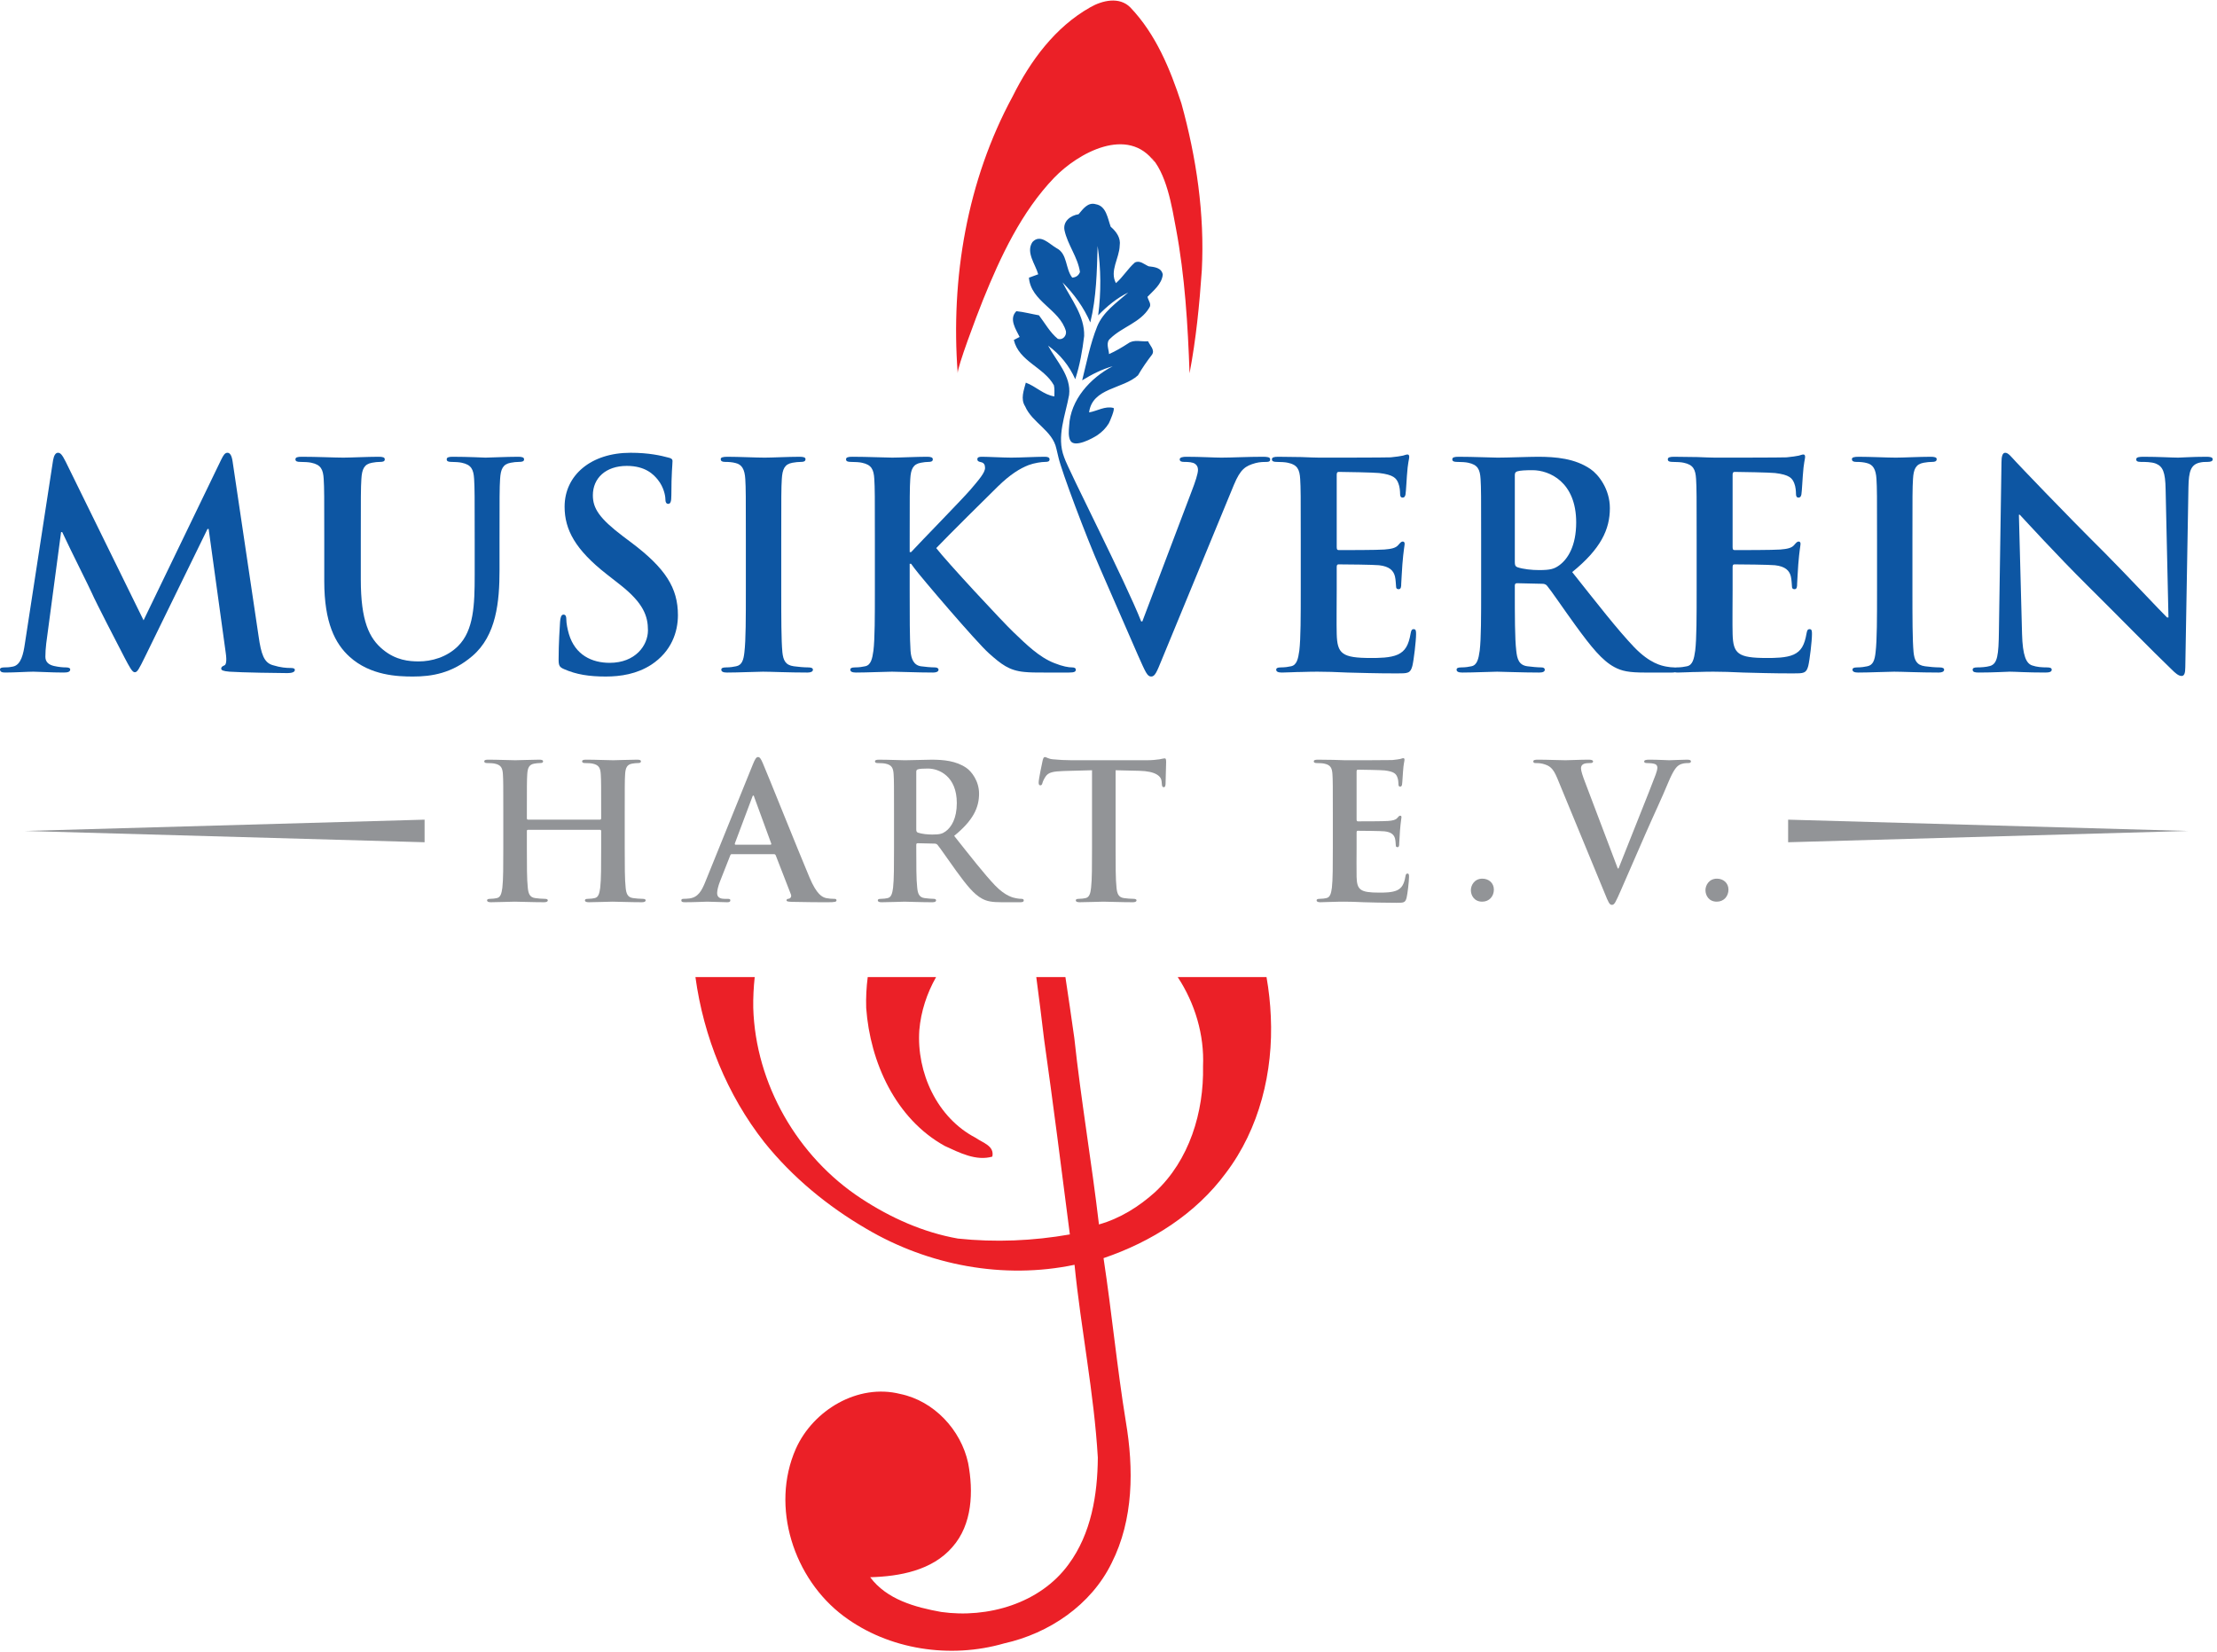 <?xml version="1.0" encoding="UTF-8" standalone="no"?><!DOCTYPE svg PUBLIC "-//W3C//DTD SVG 1.1//EN" "http://www.w3.org/Graphics/SVG/1.1/DTD/svg11.dtd"><svg width="100%" height="100%" viewBox="0 0 2255 1680" version="1.1" xmlns="http://www.w3.org/2000/svg" xmlns:xlink="http://www.w3.org/1999/xlink" xml:space="preserve" xmlns:serif="http://www.serif.com/" style="fill-rule:evenodd;clip-rule:evenodd;stroke-linejoin:round;stroke-miterlimit:2;"><g><path d="M64.45,684.112c4.354,0 6.967,-0.583 6.967,-3.191c-0,-1.459 -2.03,-2.038 -4.355,-2.038c-2.904,0 -6.966,-0.287 -12.191,-1.45c-4.934,-1.158 -8.713,-3.775 -8.713,-9.287c0,-4.646 0.292,-8.421 0.875,-13.65l15.092,-113.225l1.167,-0c10.158,21.775 27.579,56.033 30.191,62.129c3.484,8.129 26.417,52.55 33.388,65.904c4.646,8.709 7.546,14.517 10.162,14.517c2.609,-0 4.063,-2.613 10.738,-16.259l63.291,-129.483l1.163,0l17.421,126.292c1.158,8.125 0.287,11.904 -1.454,12.483c-2.034,0.871 -3.192,1.742 -3.192,3.192c0,1.741 1.742,2.612 8.417,3.196c11.616,0.87 51.679,1.45 58.937,1.45c4.063,-0 7.546,-0.871 7.546,-3.192c-0,-1.746 -2.029,-2.038 -4.642,-2.038c-3.775,0 -9.583,-0.287 -18,-2.899c-8.712,-2.617 -11.616,-11.034 -14.229,-29.325l-26.417,-177.675c-0.87,-6.096 -2.612,-9 -5.224,-9c-2.617,-0 -4.067,2.324 -6.388,6.966l-78.967,163.454l-79.262,-161.42c-3.771,-7.546 -5.513,-9 -7.838,-9c-2.321,-0 -4.062,2.612 -4.933,7.549l-28.742,186.963c-1.454,9.875 -3.775,21.2 -11.904,22.938c-4.354,0.87 -6.387,0.87 -8.708,0.87c-2.904,0 -4.646,0.579 -4.646,2.038c-0,2.608 2.321,3.191 5.225,3.191c9.292,0 23.225,-0.87 28.742,-0.87c5.225,-0 18.291,0.87 30.483,0.87Z" style="fill:#0d56a3;fill-rule:nonzero;"/><path d="M508.083,548.821c0,-44.129 0,-52.259 0.58,-61.546c0.579,-10.167 2.904,-15.1 10.741,-16.55c3.483,-0.583 5.225,-0.871 8.417,-0.871c3.487,0 5.229,-0.583 5.229,-2.612c-0,-2.034 -2.033,-2.617 -6.096,-2.617c-11.325,0 -29.616,0.875 -33.1,0.875c-0.287,0 -18.579,-0.875 -33.383,-0.875c-4.067,0 -6.1,0.583 -6.1,2.617c-0,2.029 1.742,2.612 4.937,2.612c3.192,0 8.129,0.288 10.45,0.871c9.584,2.033 11.904,6.679 12.488,16.55c0.579,9.287 0.579,17.417 0.579,61.546l-0,36.292c-0,29.899 -0.875,56.029 -16.842,72c-11.612,11.612 -27.291,15.674 -40.062,15.674c-9.875,0 -23.229,-1.162 -36.292,-11.904c-14.225,-11.608 -22.646,-29.321 -22.646,-71.416l0,-40.646c0,-44.129 0,-52.259 0.584,-61.546c0.579,-10.167 2.9,-15.1 10.737,-16.55c3.483,-0.583 5.229,-0.871 8.421,-0.871c2.904,0 4.646,-0.583 4.646,-2.612c-0,-2.034 -2.033,-2.617 -6.388,-2.617c-10.45,0 -28.741,0.875 -35.708,0.875c-8.712,0 -27,-0.875 -42.388,-0.875c-4.354,0 -6.387,0.583 -6.387,2.617c0,2.029 1.742,2.612 4.933,2.612c4.067,0 9,0.288 11.325,0.871c9.579,2.033 11.904,6.679 12.484,16.55c0.579,9.287 0.579,17.417 0.579,61.546l-0,42.387c-0,42.096 11.033,63.58 25.842,76.938c21.191,19.158 49.062,20.029 64.45,20.029c18.875,0 39.775,-3.196 60.387,-20.904c24.387,-20.9 27.583,-55.158 27.583,-87.383l0,-31.067Z" style="fill:#0d56a3;fill-rule:nonzero;"/><path d="M641.925,551.725l-8.125,-6.096c-24.1,-18.291 -30.775,-28.454 -30.775,-41.808c-0,-17.421 13.062,-29.904 34.546,-29.904c18.871,-0 27.292,8.708 31.646,14.225c6.095,7.55 7.546,16.55 7.546,19.162c-0,3.483 0.874,5.225 2.904,5.225c2.325,0 3.195,-2.321 3.195,-8.708c0,-22.646 1.163,-31.063 1.163,-34.838c0,-2.033 -1.454,-2.904 -4.067,-3.483c-7.546,-2.033 -19.741,-4.937 -38.612,-4.937c-40.354,-0 -67.067,22.937 -67.067,54.87c0,23.517 11.034,43.838 42.971,68.809l13.354,10.45c24.096,18.871 28.454,32.225 28.454,46.45c0,15.391 -12.775,33.1 -38.904,33.1c-18.004,-0 -35.129,-7.842 -41.516,-29.325c-1.455,-4.934 -2.613,-11.034 -2.613,-14.804c0,-2.325 -0.292,-4.938 -2.904,-4.938c-2.325,0 -3.192,3.192 -3.484,7.55c-0.291,4.646 -1.454,22.063 -1.454,38.033c0,6.384 0.875,7.838 5.517,9.871c12.483,5.513 25.55,7.546 42.387,7.546c15.388,0 31.646,-2.612 46.163,-11.9c20.904,-13.646 27.292,-33.683 27.292,-50.521c-0,-27.579 -12.484,-47.612 -47.617,-74.029Z" style="fill:#0d56a3;fill-rule:nonzero;"/><path d="M737.738,469.854c3.483,0 7.258,0.288 10.45,1.158c6.387,1.455 9.291,6.392 9.87,16.263c0.579,9.287 0.579,17.417 0.579,61.546l0,51.096c0,28.162 0,51.1 -1.449,63.291c-0.871,8.417 -2.613,13.354 -8.421,14.517c-2.613,0.579 -6.096,1.158 -10.45,1.158c-3.484,0 -4.646,0.871 -4.646,2.325c-0,2.034 2.033,2.904 5.808,2.904c11.613,0 29.904,-0.87 36.579,-0.87c7.842,-0 26.129,0.87 45.292,0.87c3.192,0 5.513,-0.87 5.513,-2.904c-0,-1.454 -1.451,-2.325 -4.642,-2.325c-4.354,0 -10.742,-0.579 -14.808,-1.158c-8.709,-1.163 -10.742,-6.387 -11.613,-14.225c-1.158,-12.483 -1.158,-35.421 -1.158,-63.583l-0,-51.096c-0,-44.129 -0,-52.259 0.579,-61.546c0.579,-10.167 2.904,-15.1 10.741,-16.55c3.484,-0.583 5.809,-0.871 8.709,-0.871c2.904,0 4.646,-0.583 4.646,-2.904c-0,-1.742 -2.321,-2.325 -6.096,-2.325c-11.034,0 -28.163,0.875 -35.421,0.875c-8.417,0 -26.708,-0.875 -37.742,-0.875c-4.646,0 -6.966,0.583 -6.966,2.325c-0,2.321 1.741,2.904 4.646,2.904Z" style="fill:#0d56a3;fill-rule:nonzero;"/><path d="M865.479,469.854c4.067,0 9,0.288 11.325,0.871c9.579,2.033 11.904,6.679 12.484,16.55c0.579,9.287 0.579,17.417 0.579,61.546l-0,51.096c-0,26.712 -0,49.65 -1.45,61.841c-1.159,8.417 -2.613,14.804 -8.421,15.967c-2.613,0.579 -6.096,1.158 -10.45,1.158c-3.484,0 -4.646,0.871 -4.646,2.325c0,2.034 2.033,2.904 5.808,2.904c11.613,0 29.905,-0.87 36.579,-0.87c7.259,-0 25.55,0.87 41.809,0.87c3.191,0 5.512,-0.87 5.512,-2.904c0,-1.454 -1.45,-2.325 -3.77,-2.325c-3.776,0 -10.163,-0.579 -14.23,-1.158c-7.254,-1.163 -9.87,-7.55 -10.45,-15.675c-0.87,-12.483 -0.87,-35.421 -0.87,-62.133l-0,-26.417l1.45,0l3.195,4.354c6.096,8.421 63.292,75.483 76.067,86.804c12.483,11.034 20.321,17.421 36,18.871c6.092,0.583 11.321,0.583 20.029,0.583l25.259,0c5.516,0 6.966,-0.87 6.966,-2.904c0,-1.746 -1.741,-2.325 -3.771,-2.325c-3.487,0 -9.291,-0.87 -18.008,-4.35c-15.671,-6.095 -28.733,-19.162 -41.508,-31.354c-11.325,-10.746 -68.225,-72.004 -78.68,-85.65c9.871,-10.45 53.713,-54 62.713,-62.708c12.483,-12.196 22.354,-18.292 31.354,-21.775c5.517,-2.034 12.771,-3.192 16.838,-3.192c2.904,0 4.354,-0.583 4.354,-2.612c-0,-2.034 -2.033,-2.617 -4.934,-2.617c-9.004,0 -24.97,0.875 -33.97,0.875c-7.838,0 -23.805,-0.875 -29.9,-0.875c-3.196,0 -4.646,0.583 -4.646,2.617c-0,1.741 1.158,2.321 3.771,2.9c2.904,0.583 4.066,2.616 4.066,5.808c0,4.937 -6.387,12.192 -14.516,21.775c-8.421,9.871 -50.809,53.129 -60.679,63.871l-1.45,-0l-0,-12.775c-0,-44.129 -0,-52.259 0.583,-61.546c0.579,-10.167 2.9,-15.1 10.737,-16.55c3.488,-0.583 5.23,-0.871 8.134,-0.871c2.32,0 4.062,-0.583 4.062,-2.612c0,-2.034 -2.033,-2.617 -6.096,-2.617c-9.871,0 -28.162,0.875 -35.129,0.875c-6.966,0 -25.258,-0.875 -40.646,-0.875c-4.354,0 -6.387,0.583 -6.387,2.617c-0,2.029 1.742,2.612 4.933,2.612Z" style="fill:#0d56a3;fill-rule:nonzero;"/><path d="M1438.01,639.983c-2.033,0 -2.612,1.159 -3.191,4.355c-2.034,11.904 -5.517,17.999 -13.063,21.483c-7.554,3.483 -19.746,3.483 -27.296,3.483c-29.612,0 -34.254,-4.354 -34.833,-24.387c-0.292,-8.417 -0,-35.13 -0,-45l-0,-22.934c-0,-1.741 0.287,-2.904 1.737,-2.904c6.971,0 35.713,0.292 41.23,0.871c10.737,1.158 14.804,5.517 16.254,11.325c0.871,3.771 0.871,7.546 1.162,10.45c0,1.45 0.58,2.613 2.617,2.613c2.608,-0 2.608,-3.196 2.608,-5.517c0,-2.034 0.871,-13.646 1.163,-19.45c1.162,-14.808 2.325,-19.454 2.325,-21.196c-0,-1.742 -0.871,-2.321 -2.038,-2.321c-1.45,0 -2.608,1.45 -4.641,3.771c-2.613,2.904 -6.967,3.779 -13.938,4.358c-6.679,0.58 -40.062,0.58 -46.45,0.58c-1.742,-0 -2.029,-1.159 -2.029,-3.192l-0,-73.454c-0,-2.03 0.579,-2.904 2.029,-2.904c5.809,-0 36.292,0.583 41.229,1.162c14.513,1.742 17.413,5.225 19.45,10.454c1.45,3.483 1.742,8.417 1.742,10.45c0,2.613 0.579,4.067 2.608,4.067c2.038,-0 2.617,-1.746 2.909,-3.196c0.579,-3.483 1.158,-16.258 1.45,-19.158c0.87,-13.359 2.325,-16.842 2.325,-18.871c-0,-1.454 -0.296,-2.617 -1.746,-2.617c-1.45,0 -3.192,0.871 -4.646,1.163c-2.321,0.579 -6.967,1.158 -12.483,1.741c-5.513,0.292 -63.292,0.292 -72.58,0.292c-4.066,0 -10.741,-0.292 -18.291,-0.579c-7.254,-0 -15.679,-0.296 -23.517,-0.296c-4.354,0 -6.383,0.583 -6.383,2.617c-0,2.029 1.737,2.612 4.933,2.612c4.063,0 9,0.288 11.325,0.871c9.579,2.033 11.904,6.679 12.483,16.55c0.58,9.287 0.58,17.417 0.58,61.546l-0,51.096c-0,26.712 -0,49.65 -1.455,61.841c-1.158,8.417 -2.612,14.805 -8.416,15.967c-2.613,0.579 -6.096,1.158 -10.454,1.158c-3.48,0 -4.642,0.871 -4.642,2.325c-0,2.034 2.029,2.904 5.808,2.904c5.805,0 13.354,-0.583 20.03,-0.583c6.966,-0.287 13.354,-0.287 16.545,-0.287c8.713,-0 17.709,0.287 30.196,0.87c12.484,0.288 28.45,0.867 50.225,0.867c11.033,0 13.646,0 15.679,-7.546c1.45,-5.808 3.775,-25.545 3.775,-32.225c0,-2.904 0,-5.225 -2.325,-5.225Z" style="fill:#0d56a3;fill-rule:nonzero;"/><path d="M1586.08,574.95c-5.229,3.775 -9.004,4.938 -20.616,4.938c-7.259,-0 -15.967,-0.875 -22.063,-2.905c-2.037,-0.875 -2.616,-2.033 -2.616,-5.225l-0,-88.258c-0,-2.325 0.579,-3.487 2.616,-4.067c2.9,-0.87 8.125,-1.158 15.384,-1.158c17.129,0 44.42,11.9 44.42,53.125c0,23.808 -8.421,37.162 -17.125,43.55Zm253.163,102.483c1.454,-5.808 3.779,-25.545 3.779,-32.225c-0,-2.904 -0,-5.225 -2.325,-5.225c-2.033,0 -2.613,1.159 -3.192,4.355c-2.037,11.904 -5.516,17.999 -13.066,21.483c-7.55,3.483 -19.746,3.483 -27.292,3.483c-29.612,0 -34.254,-4.354 -34.838,-24.387c-0.287,-8.417 0,-35.13 0,-45l0,-22.934c0,-1.741 0.292,-2.904 1.742,-2.904c6.967,0 35.713,0.292 41.229,0.871c10.738,1.158 14.805,5.517 16.255,11.325c0.87,3.771 0.87,7.546 1.158,10.45c-0,1.45 0.583,2.613 2.617,2.613c2.612,-0 2.612,-3.196 2.612,-5.517c-0,-2.034 0.871,-13.646 1.158,-19.45c1.167,-14.808 2.325,-19.454 2.325,-21.196c0,-1.742 -0.866,-2.321 -2.033,-2.321c-1.45,0 -2.612,1.45 -4.642,3.771c-2.616,2.904 -6.966,3.779 -13.937,4.358c-6.679,0.58 -40.063,0.58 -46.45,0.58c-1.742,-0 -2.034,-1.159 -2.034,-3.192l0,-73.454c0,-2.03 0.584,-2.904 2.034,-2.904c5.804,-0 36.292,0.583 41.225,1.162c14.517,1.742 17.416,5.225 19.454,10.454c1.45,3.483 1.738,8.417 1.738,10.45c-0,2.613 0.583,4.067 2.612,4.067c2.033,-0 2.617,-1.746 2.904,-3.196c0.583,-3.483 1.163,-16.258 1.45,-19.158c0.871,-13.359 2.321,-16.842 2.321,-18.871c0,-1.454 -0.287,-2.617 -1.738,-2.617c-1.45,0 -3.191,0.871 -4.645,1.163c-2.321,0.579 -6.971,1.158 -12.488,1.741c-5.508,0.292 -63.287,0.292 -72.575,0.292c-4.066,0 -10.741,-0.292 -18.291,-0.579c-7.259,-0 -15.68,-0.296 -23.517,-0.296c-4.354,0 -6.388,0.583 -6.388,2.617c0,2.029 1.742,2.612 4.938,2.612c4.062,0 8.996,0.288 11.325,0.871c9.575,2.033 11.896,6.679 12.483,16.55c0.579,9.287 0.579,17.417 0.579,61.546l0,51.096c0,26.712 0,49.65 -1.454,61.841c-1.162,8.417 -2.612,14.805 -8.421,15.967c-2.608,0.579 -6.096,1.158 -10.45,1.158c-0.612,0 -1.071,0.059 -1.545,0.113c-0.338,-0.054 -0.667,-0.113 -1.075,-0.113c-2.321,0 -4.934,-0.287 -8.13,-0.87c-4.354,-0.871 -16.258,-2.901 -32.512,-19.742c-17.133,-18 -37.163,-43.838 -63,-76.354c29.321,-23.805 38.321,-43.546 38.321,-65.034c-0,-19.45 -11.613,-34.258 -19.742,-39.775c-15.679,-10.737 -35.129,-12.483 -53.421,-12.483c-8.996,0 -31.062,0.875 -40.937,0.875c-6.096,0 -24.388,-0.875 -39.771,-0.875c-4.359,0 -6.388,0.583 -6.388,2.617c0,2.029 1.742,2.612 4.938,2.612c4.062,0 8.996,0.288 11.321,0.871c9.579,2.033 11.9,6.679 12.487,16.55c0.579,9.287 0.579,17.417 0.579,61.546l0,51.096c0,26.712 0,49.65 -1.454,61.841c-1.162,8.417 -2.612,14.805 -8.421,15.967c-2.608,0.579 -6.096,1.158 -10.45,1.158c-3.483,0 -4.641,0.871 -4.641,2.325c-0,2.034 2.029,2.904 5.804,2.904c11.608,0 29.9,-0.87 35.416,-0.87c4.359,-0 25.838,0.87 42.68,0.87c3.775,0 5.804,-0.87 5.804,-2.904c-0,-1.454 -1.159,-2.325 -3.479,-2.325c-3.488,0 -9.875,-0.579 -14.229,-1.158c-8.709,-1.162 -10.451,-7.55 -11.326,-15.967c-1.449,-12.191 -1.449,-35.129 -1.449,-62.129l-0,-4.067c-0,-1.741 0.87,-2.32 2.324,-2.32l25.259,0.579c2.029,-0 3.771,0.292 5.225,2.033c3.775,4.354 17.129,24.096 28.742,40.063c16.258,22.354 27.291,36 39.774,42.679c7.551,4.062 14.805,5.516 31.067,5.516l27.579,0c1.167,0 2.1,-0.108 2.921,-0.283c0.817,0.171 1.746,0.283 2.892,0.283c5.808,0 13.354,-0.583 20.033,-0.583c6.967,-0.287 13.354,-0.287 16.55,-0.287c8.708,-0 17.704,0.287 30.188,0.87c12.483,0.288 28.454,0.867 50.225,0.867c11.033,0 13.65,0 15.679,-7.546Z" style="fill:#0d56a3;fill-rule:nonzero;"/><path d="M1888.31,469.854c3.487,0 7.258,0.288 10.454,1.158c6.387,1.455 9.287,6.392 9.87,16.263c0.58,9.287 0.58,17.417 0.58,61.546l-0,51.096c-0,28.162 -0,51.1 -1.454,63.291c-0.871,8.417 -2.609,13.354 -8.417,14.517c-2.613,0.579 -6.096,1.158 -10.454,1.158c-3.48,0 -4.642,0.871 -4.642,2.325c0,2.034 2.033,2.904 5.808,2.904c11.609,0 29.9,-0.87 36.58,-0.87c7.837,-0 26.129,0.87 45.291,0.87c3.188,0 5.517,-0.87 5.517,-2.904c-0,-1.454 -1.459,-2.325 -4.65,-2.325c-4.354,0 -10.742,-0.579 -14.804,-1.158c-8.713,-1.163 -10.742,-6.387 -11.613,-14.225c-1.162,-12.483 -1.162,-35.421 -1.162,-63.583l-0,-51.096c-0,-44.129 -0,-52.259 0.583,-61.546c0.579,-10.167 2.9,-15.1 10.738,-16.55c3.487,-0.583 5.808,-0.871 8.712,-0.871c2.9,0 4.642,-0.583 4.642,-2.904c-0,-1.742 -2.321,-2.325 -6.092,-2.325c-11.033,0 -28.162,0.875 -35.421,0.875c-8.421,0 -26.712,-0.875 -37.742,-0.875c-4.645,0 -6.966,0.583 -6.966,2.325c-0,2.321 1.741,2.904 4.642,2.904Z" style="fill:#0d56a3;fill-rule:nonzero;"/><path d="M2243.96,464.625c-14.23,0 -25.263,0.875 -28.45,0.875c-6.101,0 -20.034,-0.875 -35.134,-0.875c-4.35,0 -7.55,0.296 -7.55,2.617c0,1.741 1.163,2.612 4.646,2.612c4.067,0 11.037,0 15.387,1.742c6.971,2.904 9.584,8.417 9.875,26.129l2.901,130.354l-1.45,0c-4.938,-4.646 -44.13,-46.454 -63.871,-66.192c-42.388,-42.1 -86.517,-88.549 -90,-92.324c-4.938,-5.225 -7.55,-9 -10.738,-9c-2.908,-0 -3.779,4.062 -3.779,9.87l-2.608,171c-0.296,25.259 -1.459,33.679 -9.005,36c-4.066,1.163 -9.287,1.45 -13.062,1.45c-2.908,0 -4.646,0.579 -4.646,2.325c0,2.613 2.613,2.904 6.384,2.904c15.099,0 28.745,-0.87 31.358,-0.87c5.517,-0 17.129,0.87 36,0.87c4.067,0 6.675,-0.583 6.675,-2.904c-0,-1.746 -1.738,-2.325 -4.934,-2.325c-4.645,0 -10.158,-0.287 -15.095,-2.029c-5.809,-2.033 -9.584,-9.583 -10.163,-32.225l-3.192,-121.067l0.871,0c5.225,5.517 37.45,40.938 69.096,72.292c30.188,29.9 67.354,67.934 85.646,85.354c3.192,3.192 6.675,6.388 9.871,6.388c2.612,-0 3.771,-2.617 3.771,-9l3.196,-183.196c0.291,-16.258 2.612,-22.354 10.741,-24.675c3.484,-0.871 5.804,-0.871 8.713,-0.871c3.479,0 5.225,-0.871 5.225,-2.612c-0,-2.321 -2.905,-2.617 -6.679,-2.617Z" style="fill:#0d56a3;fill-rule:nonzero;"/><path d="M431.867,856.742l-0,-22.975l-406.755,11.487l406.755,11.488Z" style="fill:#929497;fill-rule:nonzero;"/><path d="M1818.78,856.742l406.754,-11.488l-406.754,-11.487l0,22.975Z" style="fill:#929497;fill-rule:nonzero;"/><path d="M653.662,914.3c-2.879,0 -7.099,-0.383 -9.783,-0.767c-5.754,-0.766 -6.904,-4.983 -7.479,-10.354c-0.958,-8.246 -0.958,-23.4 -0.958,-41.046l-0,-33.758c-0,-29.154 -0,-34.525 0.383,-40.663c0.383,-6.712 1.917,-9.97 7.096,-10.929c2.3,-0.383 4.025,-0.575 5.562,-0.575c2.3,0 3.45,-0.387 3.45,-1.729c0,-1.342 -1.341,-1.725 -4.025,-1.725c-7.483,0 -19.566,0.575 -24.166,0.575c-5.179,0 -17.263,-0.575 -27.621,-0.575c-2.688,0 -4.029,0.383 -4.029,1.725c-0,1.342 1.154,1.729 3.262,1.729c2.684,0 5.946,0.192 7.479,0.575c6.33,1.342 7.867,4.409 8.25,10.929c0.384,6.138 0.384,11.509 0.384,40.663l-0,4.029c-0,0.959 -0.575,1.342 -1.154,1.342l-73.267,-0c-0.575,-0 -1.15,-0.383 -1.15,-1.342l-0,-4.029c-0,-29.154 -0,-34.525 0.383,-40.663c0.379,-6.712 1.917,-9.97 7.096,-10.929c2.304,-0.383 4.029,-0.575 5.562,-0.575c2.305,0 3.455,-0.387 3.455,-1.729c-0,-1.342 -1.346,-1.725 -4.03,-1.725c-7.479,0 -19.562,0.575 -24.166,0.575c-5.179,0 -17.263,-0.575 -27.621,-0.575c-2.683,0 -4.025,0.383 -4.025,1.725c-0,1.342 1.15,1.729 3.258,1.729c2.688,0 5.946,0.192 7.48,0.575c6.329,1.342 7.866,4.409 8.249,10.929c0.384,6.138 0.384,11.509 0.384,40.663l-0,33.758c-0,17.646 -0,32.8 -0.959,40.854c-0.766,5.563 -1.729,9.78 -5.562,10.546c-1.729,0.384 -4.029,0.767 -6.904,0.767c-2.304,0 -3.071,0.575 -3.071,1.537c0,1.342 1.342,1.917 3.837,1.917c7.671,0 19.755,-0.575 24.167,-0.575c5.371,0 17.454,0.575 29.921,0.575c2.3,0 3.838,-0.575 3.838,-1.917c-0,-0.962 -0.963,-1.537 -3.071,-1.537c-2.875,0 -7.096,-0.383 -9.784,-0.767c-5.754,-0.766 -6.904,-4.983 -7.479,-10.354c-0.958,-8.246 -0.958,-23.4 -0.958,-41.046l-0,-16.879c-0,-0.958 0.575,-1.15 1.15,-1.15l73.267,0c0.579,0 1.154,0.384 1.154,1.15l-0,16.879c-0,17.646 -0,32.8 -0.959,40.854c-0.77,5.563 -1.729,9.78 -5.562,10.546c-1.729,0.384 -4.029,0.767 -6.908,0.767c-2.3,0 -3.067,0.575 -3.067,1.537c-0,1.342 1.342,1.917 4.029,1.917c7.479,0 19.563,-0.575 23.975,-0.575c5.367,0 17.45,0.575 29.917,0.575c2.304,0 3.837,-0.575 3.837,-1.917c0,-0.962 -0.958,-1.537 -3.067,-1.537Z" style="fill:#929497;fill-rule:nonzero;"/><path d="M765.104,810.921c0.192,-0.767 0.575,-1.725 1.15,-1.725c0.575,-0 0.767,0.958 0.958,1.725l17.263,47.183c0.192,0.575 0,1.15 -0.958,1.15l-35.292,0c-0.767,0 -0.958,-0.575 -0.767,-1.341l17.646,-46.992Zm-25.508,106.833c2.108,0 3.258,-0.383 3.258,-1.917c0,-1.154 -0.575,-1.537 -2.875,-1.537l-2.879,0c-5.946,0 -7.671,-2.492 -7.671,-5.942c0,-2.304 0.958,-6.908 2.875,-11.7l10.358,-26.279c0.384,-1.15 0.767,-1.533 1.725,-1.533l42.771,-0c0.959,-0 1.538,0.383 1.921,1.342l15.342,39.512c0.962,2.3 -0.384,4.025 -1.725,4.408c-1.917,0.192 -2.683,0.575 -2.683,1.729c-0,1.342 2.299,1.342 5.754,1.534c15.341,0.383 29.341,0.383 36.25,0.383c7.096,0 8.821,-0.383 8.821,-1.917c-0,-1.345 -0.959,-1.537 -2.492,-1.537c-2.304,0 -5.179,-0.192 -8.058,-0.767c-4.025,-0.958 -9.588,-3.641 -16.875,-20.904c-12.275,-29.154 -42.967,-105.875 -47.571,-116.421c-1.917,-4.416 -3.067,-6.141 -4.792,-6.141c-1.921,-0 -3.071,2.112 -5.371,7.675l-48.142,118.916c-3.837,9.588 -7.483,16.109 -16.304,17.259c-1.533,0.191 -4.22,0.383 -5.945,0.383c-1.534,0 -2.3,0.383 -2.3,1.537c-0,1.534 1.15,1.917 3.641,1.917c9.975,0 20.525,-0.575 22.634,-0.575c5.945,0 14.195,0.575 20.333,0.575Z" style="fill:#929497;fill-rule:nonzero;"/><path d="M961.896,845.638c-3.45,2.491 -5.946,3.258 -13.617,3.258c-4.796,-0 -10.55,-0.575 -14.575,-1.917c-1.342,-0.575 -1.729,-1.341 -1.729,-3.45l-0,-58.308c-0,-1.538 0.387,-2.304 1.729,-2.688c1.917,-0.575 5.371,-0.766 10.163,-0.766c11.316,-0 29.345,7.866 29.345,35.1c0,15.729 -5.562,24.55 -11.316,28.771Zm75.762,72.116c2.3,0 3.646,-0.383 3.646,-1.917c0,-0.962 -0.771,-1.537 -2.304,-1.537c-1.533,0 -3.258,-0.192 -5.371,-0.575c-2.875,-0.575 -10.737,-1.917 -21.479,-13.042c-11.317,-11.891 -24.55,-28.958 -41.621,-50.441c19.371,-15.729 25.317,-28.771 25.317,-42.963c-0,-12.85 -7.671,-22.633 -13.042,-26.279c-10.358,-7.096 -23.208,-8.246 -35.292,-8.246c-5.945,0 -20.52,0.575 -27.041,0.575c-4.029,0 -16.113,-0.575 -26.279,-0.575c-2.875,0 -4.221,0.383 -4.221,1.725c-0,1.342 1.15,1.729 3.262,1.729c2.684,0 5.946,0.192 7.48,0.575c6.329,1.342 7.866,4.409 8.245,10.929c0.384,6.138 0.384,11.509 0.384,40.663l-0,33.758c-0,17.646 -0,32.8 -0.954,40.854c-0.771,5.563 -1.73,9.78 -5.567,10.546c-1.725,0.384 -4.025,0.767 -6.904,0.767c-2.3,0 -3.067,0.575 -3.067,1.537c-0,1.342 1.342,1.917 3.833,1.917c7.675,0 19.759,-0.575 23.404,-0.575c2.876,0 17.067,0.575 28.192,0.575c2.496,0 3.838,-0.575 3.838,-1.917c-0,-0.962 -0.767,-1.537 -2.304,-1.537c-2.301,0 -6.521,-0.383 -9.396,-0.767c-5.754,-0.766 -6.905,-4.983 -7.48,-10.546c-0.962,-8.054 -0.962,-23.208 -0.962,-41.045l-0,-2.688c-0,-1.15 0.579,-1.533 1.537,-1.533l16.684,0.383c1.346,0 2.496,0.192 3.454,1.342c2.492,2.879 11.317,15.921 18.987,26.471c10.742,14.766 18.03,23.783 26.28,28.191c4.987,2.688 9.779,3.646 20.52,3.646l18.221,0Z" style="fill:#929497;fill-rule:nonzero;"/><path d="M1158.88,784.067c17.071,0.387 22.25,5.758 22.634,10.741l0.191,2.113c0.192,2.875 0.575,3.837 2.109,3.837c1.15,0 1.533,-1.154 1.725,-3.07c-0,-4.988 0.579,-18.221 0.579,-22.251c-0,-2.875 -0.192,-4.029 -1.538,-4.029c-0.766,0 -2.3,0.384 -5.179,0.963c-2.875,0.383 -7.096,0.958 -13.233,0.958l-75.954,0c-6.33,0 -13.617,-0.383 -19.179,-0.958c-4.796,-0.384 -6.713,-2.304 -8.246,-2.304c-1.15,-0 -1.725,1.15 -2.305,3.645c-0.383,1.534 -4.025,18.988 -4.025,22.055c0,2.112 0.384,3.07 1.725,3.07c1.15,0 1.725,-0.766 2.109,-2.299c0.383,-1.538 1.346,-3.838 3.262,-6.713c2.875,-4.221 7.48,-5.179 18.604,-5.562l28.58,-0.771l-0,78.641c-0,17.646 -0,32.8 -0.959,40.854c-0.575,5.563 -1.725,9.78 -5.562,10.546c-1.725,0.384 -4.029,0.767 -6.908,0.767c-2.3,0 -3.067,0.575 -3.067,1.537c-0,1.342 1.342,1.917 3.837,1.917c7.671,0 19.755,-0.575 24.167,-0.575c5.371,0 17.454,0.575 30.112,0.575c2.109,0 3.642,-0.575 3.642,-1.917c0,-0.962 -0.958,-1.537 -3.067,-1.537c-2.879,0 -7.095,-0.383 -9.783,-0.767c-5.754,-0.766 -6.904,-4.983 -7.479,-10.354c-0.958,-8.246 -0.958,-23.4 -0.958,-41.046l-0,-78.641l24.166,0.575Z" style="fill:#929497;fill-rule:nonzero;"/><path d="M1431.63,888.6c-1.341,0 -1.725,0.767 -2.108,2.879c-1.346,7.863 -3.646,11.892 -8.629,14.192c-4.992,2.304 -13.046,2.304 -18.034,2.304c-19.562,0 -22.629,-2.879 -23.012,-16.113c-0.192,-5.562 -0,-23.208 -0,-29.729l-0,-15.154c-0,-1.15 0.192,-1.916 1.15,-1.916c4.604,-0 23.592,0.191 27.237,0.575c7.092,0.766 9.779,3.641 10.738,7.479c0.575,2.496 0.575,4.987 0.766,6.904c0,0.958 0.384,1.725 1.73,1.725c1.725,-0 1.725,-2.108 1.725,-3.642c-0,-1.341 0.575,-9.016 0.766,-12.85c0.767,-9.783 1.534,-12.85 1.534,-14c-0,-1.15 -0.575,-1.533 -1.342,-1.533c-0.958,-0 -1.725,0.958 -3.067,2.492c-1.729,1.916 -4.604,2.491 -9.208,2.875c-4.413,0.383 -26.467,0.383 -30.688,0.383c-1.149,-0 -1.341,-0.767 -1.341,-2.108l-0,-48.526c-0,-1.345 0.383,-1.92 1.341,-1.92c3.838,-0 23.976,0.383 27.238,0.766c9.587,1.154 11.504,3.454 12.85,6.909c0.958,2.3 1.15,5.558 1.15,6.904c-0,1.725 0.383,2.683 1.725,2.683c1.342,0 1.725,-1.15 1.917,-2.108c0.383,-2.304 0.766,-10.742 0.958,-12.659c0.575,-8.82 1.538,-11.125 1.538,-12.466c-0,-0.959 -0.196,-1.729 -1.155,-1.729c-0.958,-0 -2.108,0.575 -3.066,0.77c-1.534,0.384 -4.605,0.767 -8.25,1.15c-3.642,0.192 -41.809,0.192 -47.946,0.192c-2.688,0 -7.1,-0.192 -12.084,-0.383c-4.795,-0 -10.358,-0.192 -15.537,-0.192c-2.879,0 -4.221,0.383 -4.221,1.725c0,1.342 1.15,1.729 3.263,1.729c2.683,0 5.946,0.192 7.479,0.575c6.329,1.342 7.866,4.409 8.25,10.929c0.383,6.138 0.383,11.509 0.383,40.663l0,33.758c0,17.646 0,32.8 -0.962,40.854c-0.767,5.563 -1.725,9.78 -5.563,10.546c-1.725,0.384 -4.025,0.767 -6.904,0.767c-2.3,0 -3.067,0.575 -3.067,1.537c0,1.342 1.342,1.917 3.838,1.917c3.833,0 8.821,-0.383 13.233,-0.383c4.6,-0.192 8.821,-0.192 10.929,-0.192c5.759,0 11.7,0.192 19.95,0.575c8.246,0.192 18.796,0.575 33.179,0.575c7.288,0 9.017,0 10.359,-4.987c0.958,-3.834 2.496,-16.875 2.496,-21.288c-0,-1.921 -0,-3.454 -1.538,-3.454Z" style="fill:#929497;fill-rule:nonzero;"/><path d="M1507.78,893.779c-8.246,0 -11.7,6.904 -11.7,11.7c0,5.371 3.454,11.7 11.509,11.7c7.287,0 11.891,-5.562 11.891,-12.275c0,-6.712 -5.179,-11.125 -11.7,-11.125Z" style="fill:#929497;fill-rule:nonzero;"/><path d="M1715.89,772.754c-5.754,0 -14.766,0.575 -18.029,0.575c-2.491,0 -10.55,-0.575 -20.141,-0.575c-3.642,0 -5.367,0.383 -5.367,1.917c0,1.341 1.533,1.537 3.258,1.537c2.492,0 5.371,0.192 7.675,0.959c1.725,0.575 2.492,2.108 2.492,3.641c-0,1.725 -0.767,4.604 -1.725,7.096c-4.604,12.658 -29.537,74.421 -37.783,95.521l-0.771,0l-32.992,-87.083c-2.683,-6.9 -4.408,-12.275 -4.408,-14.767c-0,-1.725 0.575,-3.067 1.917,-4.025c1.533,-1.15 4.412,-1.342 7.483,-1.342c1.725,0 2.875,-0.387 2.875,-1.729c-0,-1.342 -2.109,-1.725 -4.413,-1.725c-9.587,0 -18.795,0.575 -23.591,0.575c-6.713,0 -17.646,-0.575 -27.809,-0.575c-2.879,0 -4.987,0.192 -4.987,1.725c-0,1.15 0.575,1.729 2.3,1.729c1.533,0 4.604,0 7.483,0.767c6.9,1.917 10.163,4.025 14.575,14.575l48.334,117.192c3.645,9.012 4.795,11.7 7.287,11.7c2.687,-0 3.837,-3.071 8.825,-14.196c4.217,-9.588 13.233,-30.496 25.508,-58.5c10.359,-23.592 15.534,-33.946 23.017,-51.979c5.179,-12.275 8.054,-15.534 10.55,-17.259c3.45,-2.3 7.479,-2.3 9.396,-2.3c1.916,0 3.071,-0.387 3.071,-1.729c-0,-1.342 -1.538,-1.725 -4.03,-1.725Z" style="fill:#929497;fill-rule:nonzero;"/><path d="M1746.39,893.779c-8.246,0 -11.7,6.904 -11.7,11.7c-0,5.371 3.454,11.7 11.508,11.7c7.292,0 11.892,-5.562 11.892,-12.275c-0,-6.712 -5.179,-11.125 -11.7,-11.125Z" style="fill:#929497;fill-rule:nonzero;"/><path d="M1288.23,993.858l-90.337,0c17.566,26.725 27.162,58.763 25.766,90.792c0.959,46.529 -13.954,95.708 -48.77,127.963c-16.421,14.82 -35.684,26.854 -57.096,32.891c-7.408,-63.362 -18.254,-126.266 -25.071,-189.675c-2.792,-20.683 -6.05,-41.312 -9.054,-61.971l-29.625,0c2.837,21.054 5.4,42.146 7.937,63.25c9.334,66.109 17.746,132.309 26.213,198.555c-37.513,6.587 -76.033,8.233 -113.867,4.208c-35.275,-6.221 -68.671,-21.225 -98.5,-40.854c-64.508,-42.225 -107.375,-116.48 -109.662,-193.796c-0.171,-10.504 0.375,-20.971 1.491,-31.363l-60.3,0c8.317,60.896 32.084,119.663 70.154,168.155c28.596,35.595 64.417,65.058 103.809,87.979c63.133,37.237 139.579,51.65 211.633,36.55c6.542,65.562 19.859,130.296 23.7,196.129c-0.275,37.787 -6.725,77.408 -29.741,108.562c-28.909,39.805 -82.346,55.175 -129.605,48.45c-26.487,-4.758 -55.308,-12.629 -72.191,-35.32c29.829,-0.821 63.041,-6.863 83.537,-30.605c20.496,-23.058 21.55,-56.683 16.104,-85.504c-7.32,-33.858 -34.816,-63.275 -69.083,-70.316c-43.004,-10.846 -88.571,16.375 -106.183,55.766c-26.075,59.063 -2.105,132.354 48.725,170.279c45.929,34.313 108.471,43.509 163.141,27.68c45.746,-10.159 88.479,-39.025 109.342,-81.755c22.371,-44.333 22.554,-95.8 14.454,-143.746c-9.012,-55.266 -14.271,-111.033 -22.692,-166.391c48.496,-16.421 93.742,-44.925 124.396,-86.558c34.263,-45.109 48.355,-103.163 45.746,-159.205c-0.558,-13.362 -2.025,-26.82 -4.371,-40.15Z" style="fill:#eb2027;fill-rule:nonzero;"/><path d="M952.142,993.858l-69.542,0c-1.342,10.417 -1.904,20.946 -1.554,31.5c3.979,55.134 29.921,112.73 80.012,140.363c14.825,6.771 31.617,15.554 48.267,10.796c2.425,-10.98 -9.971,-14.138 -16.925,-19.125c-39.254,-20.359 -60.254,-66.425 -57.325,-109.521c1.646,-19.125 7.712,-37.496 17.067,-54.013Z" style="fill:#eb2027;fill-rule:nonzero;"/><path d="M1166.69,156.046c-0.375,-0.308 -0.721,-0.646 -1.109,-0.934c0.384,0.284 0.734,0.63 1.109,0.934Zm-166.742,148.837c17.7,-43.875 39.175,-89.658 72.337,-124.129c24.121,-25.079 75.159,-53.508 102.359,-15.496c-1.492,-2.595 -3.358,-4.971 -5.488,-7.075c17.559,16.909 22.959,52.9 26.93,74.009c9.125,48.529 12.116,98.262 13.862,147.525c6.592,-34.588 10.067,-69.755 12.475,-104.875c2.975,-57.275 -5.533,-114.509 -20.767,-169.638c-11.483,-35.133 -26.079,-70.591 -51.975,-97.675c-11.162,-11.254 -28.637,-7.091 -40.854,-0.046c-35.637,20.13 -60.846,54.442 -78.779,90.492c-46.458,85.696 -63.217,185.058 -55.921,281.742c-0.462,-6.125 18.746,-57.288 25.821,-74.834Z" style="fill:#eb2027;fill-rule:nonzero;"/><path d="M1199.94,467.242c0,2.029 1.742,2.612 4.355,2.612c4.645,0 9,0.288 11.325,2.033c2.029,1.451 2.9,3.484 2.9,6.096c-0,3.775 -2.613,11.904 -6.675,22.354l-49.938,131.809l-1.158,-0c-15.504,-39.659 -74.496,-154.892 -78.213,-166.65c-0.058,-0.188 -0.145,-0.359 -0.204,-0.55c-7.987,-20.85 1.425,-42.596 5.104,-63.242c2.317,-19.204 -12.945,-34.308 -21.396,-50.142c12.113,8.834 21.571,20.509 27.65,34.18c4.646,-14.209 7.255,-29.129 9.051,-43.938c0.604,-20.433 -13.138,-37.208 -21.984,-54.542c11.713,11.838 21.6,25.463 28.238,40.75c6.229,-25.487 6.708,-51.745 7.446,-77.833c3.45,23.367 3.629,47.171 0.554,70.6c8.97,-9.233 18.983,-17.596 30.6,-23.237c-11.646,10.308 -25.529,19.546 -31.613,34.537c-7.075,17.663 -10.658,36.409 -15.258,54.796c9.754,-5.996 20.004,-11.242 31.041,-14.333c-22.995,12.004 -43.016,34.237 -44.295,60.633c-0.375,4.563 -1.03,10.787 1.241,15.033c4.175,7.784 22.83,-2.346 27.725,-5.712c4.517,-3.108 8.488,-7.084 11.342,-11.783c0.775,-1.275 6.817,-15.196 4.712,-15.746c-8.454,-2.213 -16.504,3.141 -24.729,4.554c3.188,-25.158 34.45,-23.675 49.729,-37.738c4.284,-7.4 9.159,-14.362 14.35,-21.133c3.08,-4.792 -2.358,-9.304 -4.054,-13.508c-6.629,0.675 -14.362,-2.184 -20.22,2.133c-6.263,4.062 -12.68,7.846 -19.513,10.937c-0.271,-5.291 -3.721,-11.82 1.329,-15.92c12.021,-11.763 30.604,-16.155 39.529,-31.125c2.771,-3.692 -1.016,-7.571 -1.75,-11.234c6.267,-6.604 14.509,-12.891 15.555,-22.625c-1.288,-7.104 -8.605,-7.708 -14.434,-8.433c-4.383,-1.879 -8.862,-6.425 -13.962,-3.829c-7.15,6.254 -12.038,14.704 -19.259,20.971c-6.671,-12.517 3.5,-25.309 3.834,-38.159c1.291,-7.833 -3.509,-14.371 -9.138,-19.175c-3.125,-8.4 -4.417,-21.133 -15.192,-22.946c-8.07,-2.375 -13.054,4.967 -17.512,10.217c-8.054,1.154 -16.1,7.121 -14.304,16.267c3.171,14.854 13.496,27.279 15.733,42.446c-1.3,3.533 -3.937,5.433 -7.854,5.75c-7.142,-9.055 -4.662,-24.25 -15.925,-29.963c-7.35,-4.1 -16.437,-15.029 -24.579,-6.208c-6.888,10.496 3.008,22.396 5.887,32.762c-2.379,0.854 -7.075,2.617 -9.45,3.471c2.105,24.413 31.267,32.017 37.646,54.379c0.838,4.742 -3.279,9.375 -8.237,7.846c-8.017,-6.562 -12.984,-15.854 -19.204,-23.975c-7.655,-1.341 -15.205,-3.4 -22.976,-4.2c-7.837,7.858 -0.512,18.425 3.325,26.213c-1.47,0.77 -4.441,2.308 -5.912,3.079c5.196,21.858 30.608,27.625 40.788,46.112c0.812,3.721 0.45,7.546 0.47,11.313c-10.979,-1.667 -18.854,-10.288 -29.054,-14.009c-2.017,7.767 -5.579,16.559 -0.708,24.063c7.304,16.896 27.9,24.492 31.821,43.179c0.75,2.929 1.433,5.884 2.1,8.846c3.12,13.904 28.104,80.433 42.321,112.817c18.579,42.387 32.224,74.033 38.612,88.55c7.55,16.837 9.292,21.483 13.354,21.483c3.775,0 5.517,-4.063 11.034,-17.708l73.162,-177.388c6.675,-15.971 11.612,-19.162 22.063,-22.067c4.354,-1.158 8.999,-1.158 11.324,-1.158c2.613,0 3.484,-0.871 3.484,-2.612c-0,-2.321 -3.196,-2.617 -7.55,-2.617c-15.388,0 -31.938,0.875 -42.096,0.875c-7.258,0 -21.196,-0.875 -35.708,-0.875c-3.488,0 -6.68,0.583 -6.68,2.617Z" style="fill:#0d56a3;fill-rule:nonzero;"/></g></svg>